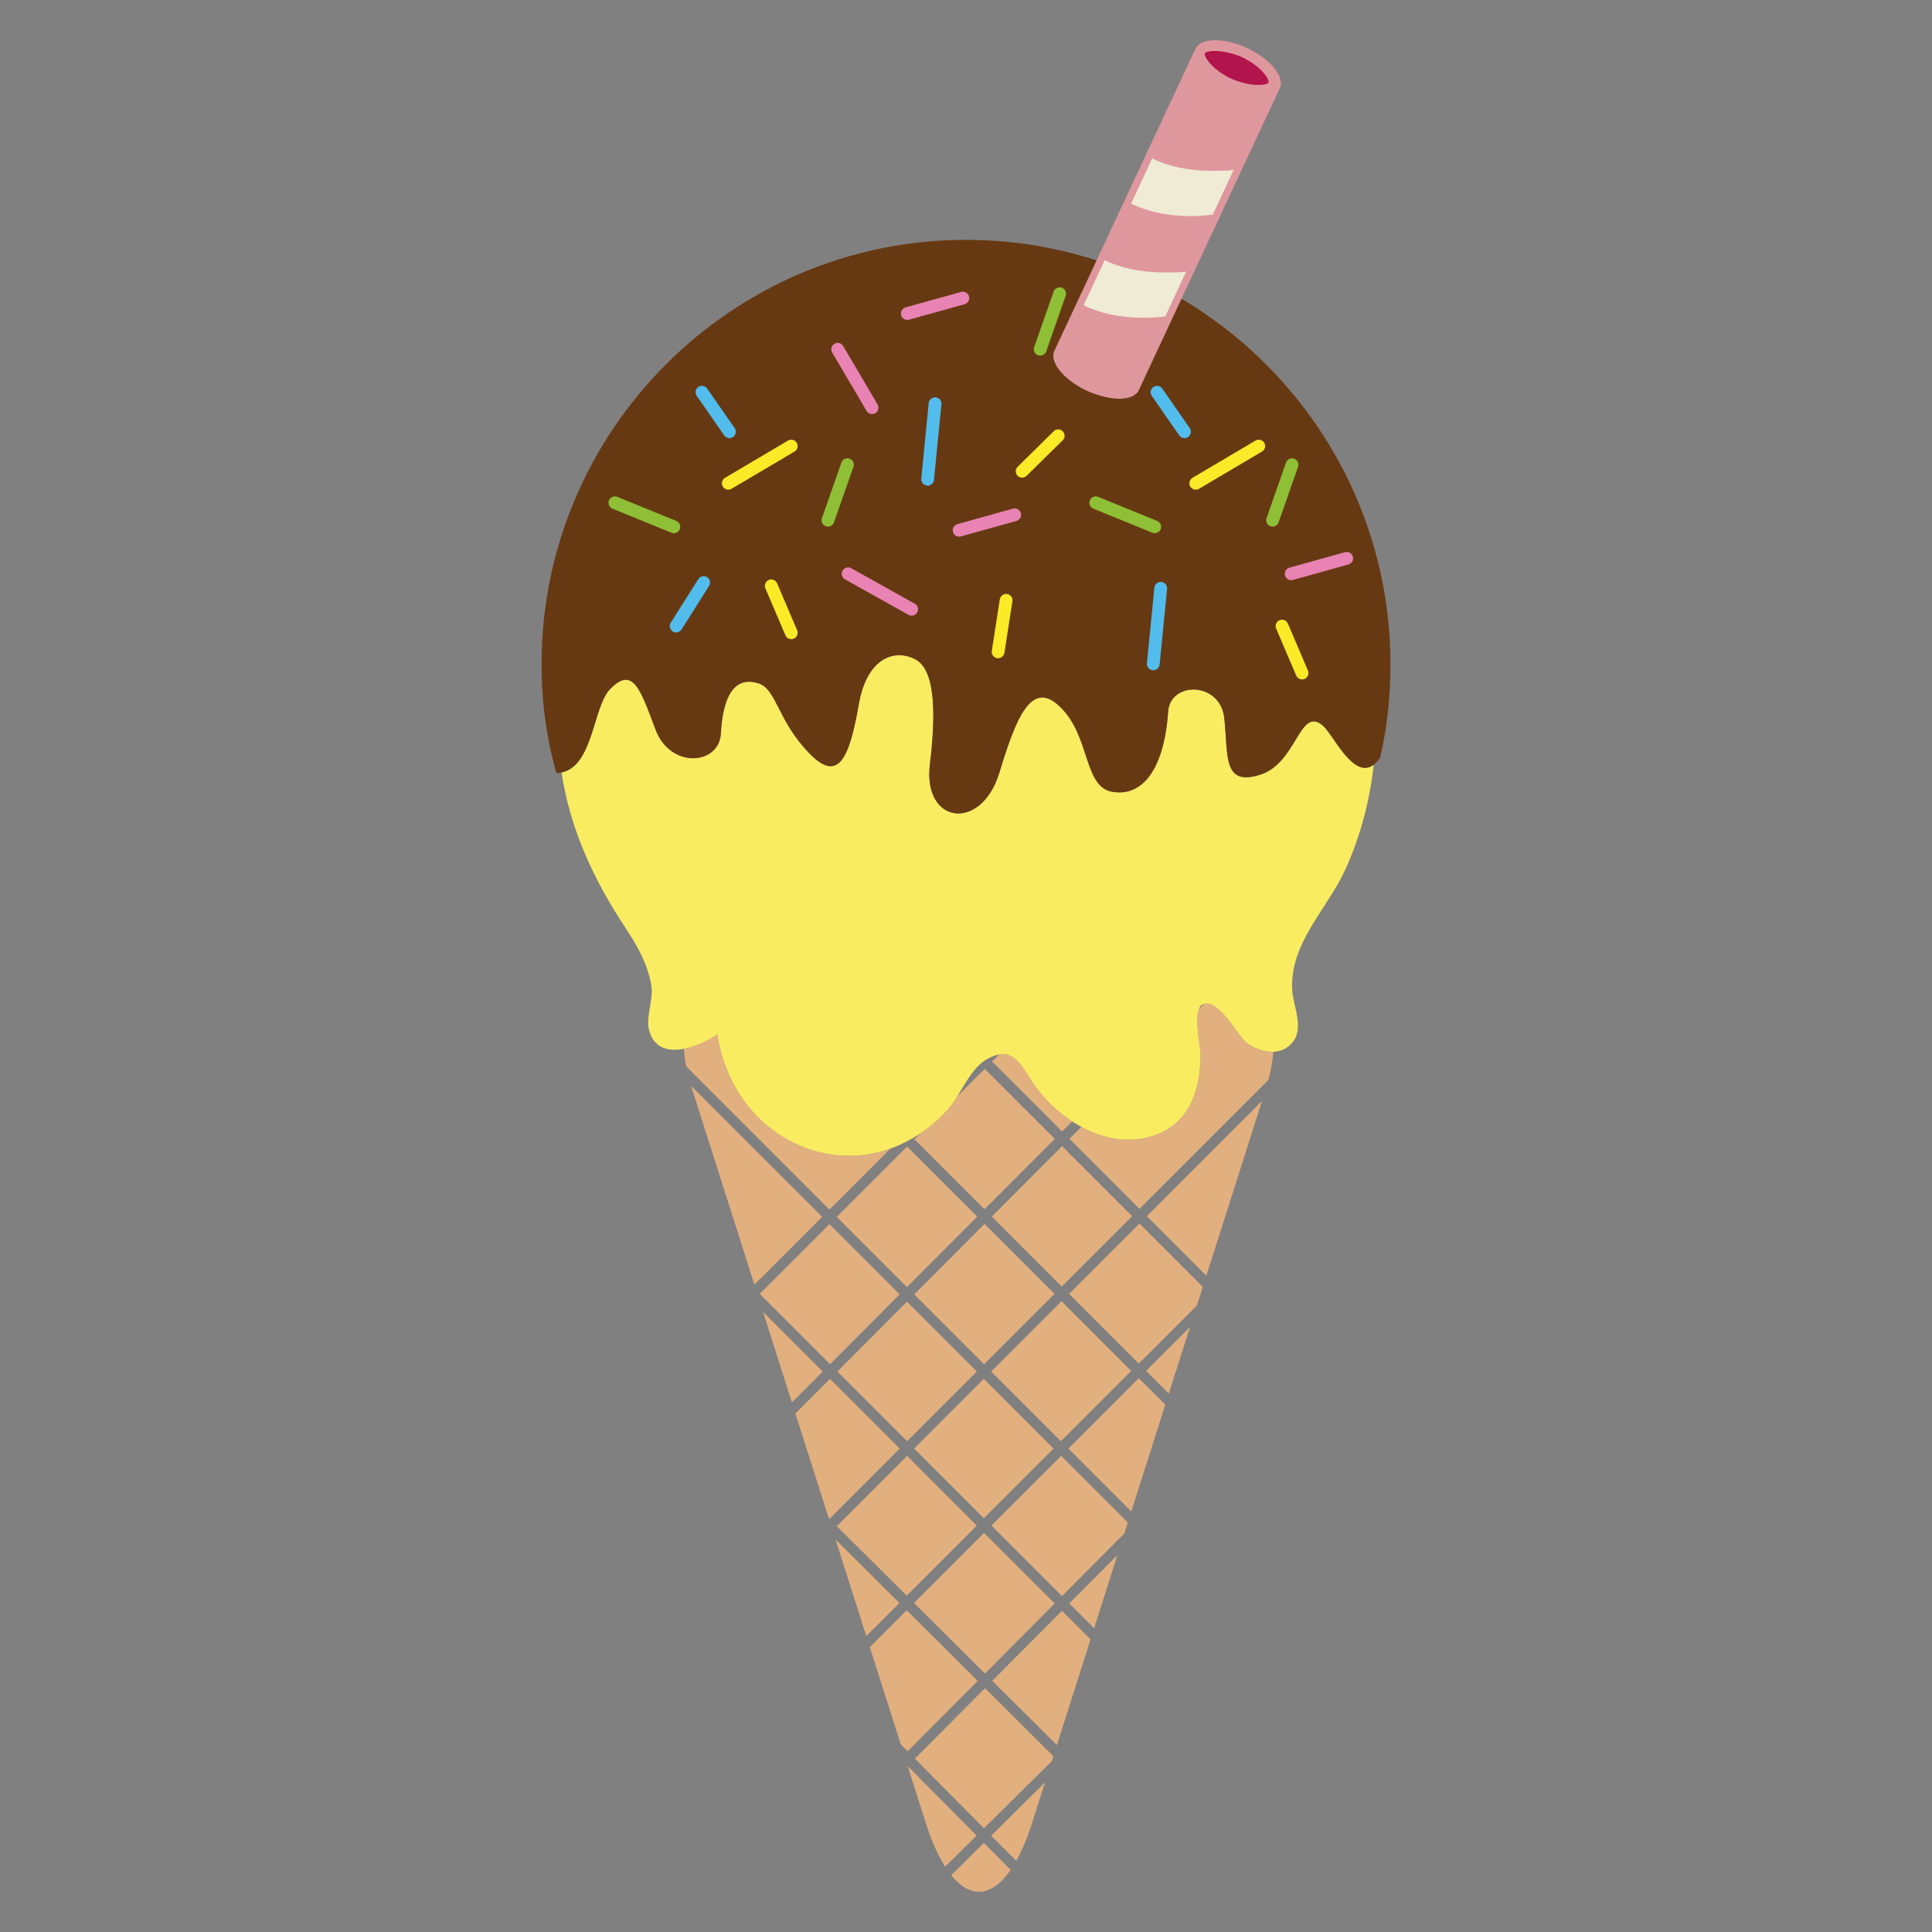 <?xml version="1.0" encoding="utf-8"?>
<!-- Generator: Adobe Illustrator 19.2.1, SVG Export Plug-In . SVG Version: 6.00 Build 0)  -->
<svg version="1.1" id="Layer_1" xmlns="http://www.w3.org/2000/svg" xmlns:xlink="http://www.w3.org/1999/xlink" x="0px" y="0px"
	 width="864px" height="864px" viewBox="0 0 864 864" enable-background="new 0 0 864 864" xml:space="preserve">
<rect x="0" y="0" width="864" height="864" fill="#808080" stroke="none"/>
<g>
	<g>
		<polygon fill="#E2AF7F" points="408.747,716.857 440.481,748.425 471.669,717.068 440.102,685.503 		"/>
		<path fill="#E2AF7F" d="M557.693,466.487c-3.94-2.746-12.088-19.434-19.284-17.534l-2.223,2.229
			c-1.947,5.125,0.677,17.346,0.69,20.127c0.076,16.763-5.367,32.584-23.335,37.251
			c-10.188,2.646-20.711,0.359-29.966-4.626l-5.35,5.364l31.342,31.34l57.689-57.686
			c1.14-4.3,1.853-8.5,2.201-12.583C565.406,470.529,561.126,468.88,557.693,466.487z"/>
		<polygon fill="#E2AF7F" points="443.537,544.078 474.831,575.372 506.302,543.902 474.964,512.566 		"/>
		<polygon fill="#E2AF7F" points="437.015,544.082 405.663,512.732 374.196,544.197 405.591,575.59 		"/>
		<path fill="#E2AF7F" d="M425.386,838.614c8.545,10.577,18.203,9.798,26.582-2.365l-11.979-12.092L425.386,838.614z"/>
		<polygon fill="#E2AF7F" points="440.102,610.1 471.568,578.635 440.278,547.345 408.854,578.854 		"/>
		<path fill="#E2AF7F" d="M405.901,789.748l8.133,25.542c2.6,8.125,5.526,14.611,8.642,19.512l14.064-13.924
			L405.901,789.748z"/>
		<polygon fill="#E2AF7F" points="522.7,623.238 532.196,593.413 512.535,613.073 		"/>
		<path fill="#E2AF7F" d="M440.274,540.815l31.428-31.512l-31.305-31.304l-12.271,12.271
			c-1.482,2.379-3.021,4.638-4.782,6.512c-3.766,4.006-7.743,7.361-11.853,10.123l-2.563,2.563L440.274,540.815z"/>
		<polygon fill="#E2AF7F" points="437.226,751.698 405.483,720.12 388.984,736.619 402.825,780.085 405.902,783.192 		"/>
		
			<rect x="418.057" y="625.756" transform="matrix(0.707 -0.707 0.707 0.707 -329.165 500.953)" fill="#E2AF7F" width="44.09" height="44.09"/>
		
			<rect x="452.437" y="591.173" transform="matrix(0.707 -0.707 0.707 0.707 -294.58 515.277)" fill="#E2AF7F" width="44.5" height="44.09"/>
		<polygon fill="#E2AF7F" points="370.933,547.46 339.756,578.636 371.197,610.076 402.332,578.858 		"/>
		<polygon fill="#E2AF7F" points="436.839,613.363 405.595,582.121 374.46,613.338 405.662,644.538 		"/>
		<polygon fill="#E2AF7F" points="341.226,586.632 354.137,627.181 367.938,613.343 		"/>
		<polygon fill="#E2AF7F" points="373.647,688.451 387.408,731.669 402.211,716.866 		"/>
		<polygon fill="#E2AF7F" points="443.753,751.68 472.649,780.425 487.714,733.112 474.932,720.331 		"/>
		<polygon fill="#E2AF7F" points="443.365,682.24 474.923,713.796 502.784,685.784 504.349,680.87 474.542,651.065 		"/>
		<polygon fill="#E2AF7F" points="405.662,651.064 374.217,682.508 405.475,713.602 436.839,682.24 		"/>
		<polygon fill="#E2AF7F" points="489.29,728.163 499.719,695.409 478.186,717.059 		"/>
		<path fill="#E2AF7F" d="M474.96,506.036l4.525-4.537c-6.455-4.199-12.108-9.652-16.325-15.498
			c-5.218-7.236-8.377-15.788-16.317-14.447l-3.183,3.183L474.96,506.036z"/>
		<polygon fill="#E2AF7F" points="477.805,647.802 505.925,675.92 521.123,628.188 509.272,616.337 		"/>
		<path fill="#E2AF7F" d="M398.236,513.633c-33.865,12.071-71.396-10.756-77.414-51.072
			c-3.985,2.705-9.596,5.448-14.968,6.477c0.185,2.567,0.516,5.181,1.022,7.842l64.057,64.055L398.236,513.633z"/>
		<path fill="#E2AF7F" d="M309.064,485.593c0.041,0.132,0.073,0.261,0.115,0.393l28.185,88.516l30.306-30.305
			L309.064,485.593z"/>
		<path fill="#E2AF7F" d="M454.456,832.204c2.537-4.529,4.927-10.151,7.091-16.913l5.803-18.224l-24.082,23.844
			L454.456,832.204z"/>
		<polygon fill="#E2AF7F" points="409.15,786.47 440.02,817.632 470.37,787.583 471.074,785.369 440.498,754.952 		
			"/>
		<polygon fill="#E2AF7F" points="539.476,570.549 564.373,492.359 512.828,543.902 		"/>
		<polygon fill="#E2AF7F" points="402.399,647.802 371.202,616.606 355.715,632.134 370.613,678.923 370.945,679.253 		
			"/>
		<polygon fill="#E2AF7F" points="478.094,578.635 509.272,609.811 535.245,583.838 537.9,575.499 509.565,547.165 		"/>
	</g>
	<g>
		<g>
			<path fill="#FAEC61" d="M591.59,324.483c-10.503-8.962-11.527,16.907-28.178,22.03
				c-16.651,5.123-14.089-8.454-15.882-25.104c-1.537-16.647-24.08-16.903-25.104-3.33
				c-1.793,25.36-11.015,37.913-24.336,36.12c-13.577-1.537-10.247-24.336-23.567-37.653
				c-13.321-13.577-20.237,4.864-27.666,29.2c-8.197,26.385-34.326,22.799-30.993-4.099
				c2.302-18.956,3.327-41.752-6.664-46.875c-10.243-5.123-21.771,0.769-25.101,19.981
				c-4.355,24.845-9.222,35.091-21.774,22.539c-14.858-15.114-14.858-29.199-23.311-31.761
				c-11.784-3.586-15.882,8.197-16.651,22.539c-0.768,14.089-22.543,15.882-29.203-1.793
				c-6.66-17.672-9.991-28.431-19.981-18.44l-0.256,0.256c-7.802,7.802-7.494,34.379-21.801,37.367
				c3.868,25.081,13.902,47.326,28.968,70.075c5.111,7.716,9.66,15.889,11.188,25.175
				c1.034,6.278-2.408,13.864-1.126,19.454c1.975,8.611,8.63,10.229,15.702,8.874
				c5.371-1.029,10.983-3.771,14.968-6.477c6.018,40.316,43.549,63.143,77.414,51.072
				c4.511-1.608,8.956-3.839,13.253-6.727c4.11-2.762,8.087-6.117,11.853-10.123
				c1.762-1.874,3.301-4.133,4.782-6.512c3.833-6.154,7.272-13.136,13.116-16.523
				c2.115-1.226,3.958-1.917,5.602-2.194c7.941-1.341,11.099,7.211,16.317,14.447
				c4.217,5.847,9.869,11.3,16.325,15.498c1.331,0.866,2.694,1.684,4.088,2.436
				c9.255,4.985,19.779,7.272,29.966,4.626c17.968-4.667,23.411-20.488,23.335-37.251
				c-0.013-2.781-2.637-15.002-0.69-20.127c0.403-1.061,0.998-1.826,1.858-2.131
				c0.121-0.043,0.244-0.067,0.365-0.099c7.197-1.901,15.345,14.787,19.284,17.534
				c3.434,2.394,7.714,4.043,11.762,3.884c3.139-0.123,6.139-1.334,8.496-4.13
				c5.471-6.487,0.282-16.397-0.083-23.719c-1.044-20.941,15.822-36.038,23.924-53.987
				c6.681-14.802,10.777-30.531,12.561-46.562C605.271,348.94,596.227,328.424,591.59,324.483z"/>
			<path fill="#673912" d="M431.998,107.264c-104.769,0-189.816,85.3-189.816,189.812
				c0,17.163,2.305,33.554,6.66,48.668c0.803-0.025,1.553-0.135,2.278-0.286
				c14.308-2.988,13.999-29.565,21.801-37.367l0.256-0.256c9.99-9.991,13.321,0.768,19.981,18.44
				c6.66,17.675,28.434,15.882,29.203,1.793c0.768-14.342,4.867-26.125,16.651-22.539
				c8.453,2.562,8.453,16.647,23.311,31.761c12.552,12.552,17.419,2.305,21.774-22.539
				c3.33-19.212,14.857-25.104,25.101-19.981c9.991,5.123,8.966,27.919,6.664,46.875
				c-3.334,26.898,22.795,30.484,30.993,4.099c7.429-24.336,14.345-42.776,27.666-29.2
				c13.321,13.317,9.991,36.116,23.567,37.653c13.321,1.793,22.543-10.759,24.336-36.12
				c1.025-13.573,23.567-13.317,25.104,3.33c1.793,16.651-0.769,30.228,15.882,25.104
				c16.651-5.123,17.676-30.993,28.178-22.03c4.637,3.942,13.681,24.458,22.763,17.491
				c0.952-0.731,1.905-1.76,2.853-3.146c3.074-13.065,4.611-27.15,4.611-41.752
				C621.818,192.308,536.514,107.264,431.998,107.264z"/>
		</g>
	</g>
	<g>
		<path fill="#DF979E" d="M534.429,22.178c2.19-5.476,13.143-5.476,23.548-0.548
			c10.405,4.928,16.976,13.143,14.238,18.071l-62.772,134.425c-2.191,5.476-12.595,5.476-23.548,0.548
			c-10.405-4.929-16.976-13.143-14.238-18.072L534.429,22.178z"/>
		<path fill="#B2144C" d="M550.857,35.321c-9.309-4.381-12.595-10.405-12.047-11.5
			c0.548-1.095,7.119-2.19,16.428,1.643c9.309,4.381,12.595,10.405,12.048,11.5
			C566.739,38.059,560.167,39.155,550.857,35.321z"/>
	</g>
	<g>
		<path fill="#EFEBD4" d="M515.271,70.853l-9.437,20.209c6.94,3.481,16.279,5.591,26.858,5.591
			c3.468,0,6.599-0.315,9.679-0.69l9.318-19.954c-3.086,0.374-6.241,0.382-9.688,0.382
			C531.438,76.393,522.188,74.317,515.271,70.853z"/>
		<path fill="#EFEBD4" d="M494.036,116.327l-9.429,20.192c6.929,3.491,16.215,5.588,26.822,5.588
			c3.449,0,6.598-0.271,9.683-0.617l9.344-20.011c-3.1,0.364-6.29,0.367-9.718,0.367
			C510.147,121.845,500.943,119.799,494.036,116.327z"/>
	</g>
	<g>
		<g>
			<g>
				<path fill="#FAEA27" d="M446.359,294.368c-0.146,0-0.293-0.011-0.441-0.035c-1.558-0.242-2.624-1.701-2.382-3.258
					l3.586-23.055c0.242-1.557,1.706-2.627,3.258-2.381c1.558,0.242,2.624,1.701,2.382,3.258l-3.586,23.055
					C448.956,293.361,447.741,294.368,446.359,294.368z"/>
			</g>
		</g>
		<g>
			<path fill="#FAEA27" d="M325.697,218.988c-0.975,0-1.926-0.501-2.459-1.402c-0.801-1.357-0.352-3.107,1.006-3.909
				l28.175-16.651c1.353-0.801,3.106-0.353,3.908,1.005c0.801,1.357,0.352,3.107-1.006,3.909l-28.175,16.651
				C326.692,218.859,326.191,218.988,325.697,218.988z"/>
		</g>
		<g>
			<path fill="#52BCEC" d="M414.84,217.194c-0.094,0-0.188-0.004-0.283-0.014c-1.568-0.154-2.714-1.551-2.561-3.12
				l3.331-33.814c0.155-1.568,1.554-2.715,3.12-2.56c1.568,0.154,2.714,1.551,2.561,3.12l-3.331,33.814
				C417.531,216.093,416.29,217.194,414.84,217.194z"/>
		</g>
		<g>
			<path fill="#E883B3" d="M407.711,275.337c-0.471,0-0.949-0.117-1.389-0.363l-28.435-15.879
				c-1.377-0.768-1.868-2.506-1.1-3.883c0.769-1.377,2.508-1.867,3.883-1.1l28.434,15.879
				c1.377,0.768,1.868,2.506,1.1,3.883C409.682,274.81,408.711,275.337,407.711,275.337z"/>
		</g>
		<g>
			<path fill="#E883B3" d="M389.991,185.174c-0.978,0-1.93-0.503-2.462-1.407l-15.371-26.129
				c-0.798-1.358-0.346-3.107,1.013-3.907c1.36-0.8,3.107-0.346,3.907,1.013l15.371,26.129
				c0.798,1.358,0.346,3.107-1.013,3.907C390.981,185.047,390.483,185.174,389.991,185.174z"/>
		</g>
		<g>
			<path fill="#FAEA27" d="M457.104,213.608c-0.738,0-1.476-0.284-2.034-0.852c-1.105-1.123-1.09-2.93,0.032-4.035
				l16.139-15.883c1.125-1.106,2.932-1.091,4.036,0.032s1.09,2.93-0.032,4.035l-16.139,15.883
				C458.55,213.335,457.826,213.608,457.104,213.608z"/>
		</g>
		<g>
			<path fill="#52BCEC" d="M326.205,195.932c-0.903,0-1.79-0.427-2.345-1.224l-12.292-17.676
				c-0.9-1.294-0.58-3.072,0.713-3.972c1.294-0.9,3.071-0.582,3.973,0.713l12.292,17.676
				c0.9,1.294,0.58,3.072-0.713,3.972C327.336,195.767,326.768,195.932,326.205,195.932z"/>
		</g>
		<g>
			<path fill="#8EBF36" d="M301.357,238.456c-0.359,0-0.724-0.068-1.077-0.212l-26.385-10.759
				c-1.459-0.595-2.159-2.261-1.564-3.72c0.593-1.46,2.256-2.161,3.72-1.565l26.385,10.759
				c1.459,0.595,2.159,2.261,1.564,3.72C303.55,237.786,302.483,238.456,301.357,238.456z"/>
		</g>
		<g>
			<path fill="#8EBF36" d="M370.264,235.511c-0.313,0-0.632-0.052-0.944-0.161c-1.487-0.522-2.271-2.15-1.749-3.637
				l8.709-24.849c0.522-1.488,2.149-2.269,3.637-1.749c1.487,0.522,2.271,2.15,1.749,3.637l-8.709,24.849
				C372.545,234.775,371.442,235.511,370.264,235.511z"/>
		</g>
		<g>
			<path fill="#E883B3" d="M428.925,239.994c-1.25,0-2.397-0.827-2.748-2.089c-0.422-1.518,0.465-3.092,1.983-3.514
				l24.848-6.917c1.52-0.424,3.092,0.465,3.515,1.984c0.422,1.518-0.465,3.092-1.983,3.514l-24.848,6.917
				C429.435,239.959,429.178,239.994,428.925,239.994z"/>
		</g>
		<g>
			<path fill="#52BCEC" d="M302.382,282.84c-0.522,0-1.049-0.143-1.522-0.441c-1.332-0.842-1.73-2.604-0.888-3.937
				l12.293-19.465c0.842-1.333,2.605-1.731,3.936-0.889c1.332,0.842,1.73,2.604,0.888,3.937l-12.293,19.465
				C304.254,282.369,303.329,282.84,302.382,282.84z"/>
		</g>
		<g>
			<path fill="#FAEA27" d="M353.871,285.838c-1.108,0-2.163-0.65-2.625-1.734l-8.967-21.002
				c-0.62-1.449,0.053-3.126,1.504-3.745c1.45-0.618,3.126,0.055,3.744,1.504l8.967,21.002
				c0.62,1.449-0.053,3.126-1.504,3.745C354.624,285.764,354.244,285.838,353.871,285.838z"/>
		</g>
		<g>
			<path fill="#FAEA27" d="M534.754,218.988c-0.975,0-1.926-0.501-2.459-1.402c-0.801-1.357-0.352-3.107,1.006-3.909
				l28.175-16.651c1.352-0.801,3.106-0.353,3.908,1.005c0.801,1.357,0.352,3.107-1.006,3.909l-28.175,16.651
				C535.748,218.859,535.248,218.988,534.754,218.988z"/>
		</g>
		<g>
			<path fill="#52BCEC" d="M529.711,195.932c-0.903,0-1.79-0.427-2.345-1.224l-12.292-17.676
				c-0.9-1.294-0.58-3.072,0.713-3.972c1.294-0.9,3.072-0.582,3.973,0.713l12.292,17.676
				c0.9,1.294,0.58,3.072-0.713,3.972C530.841,195.767,530.274,195.932,529.711,195.932z"/>
		</g>
		<g>
			<path fill="#8EBF36" d="M569.1,235.511c-0.313,0-0.632-0.052-0.944-0.161c-1.487-0.522-2.271-2.15-1.749-3.637
				l8.71-24.849c0.522-1.488,2.15-2.269,3.637-1.749c1.487,0.522,2.271,2.15,1.749,3.637l-8.71,24.849
				C571.38,234.775,570.278,235.511,569.1,235.511z"/>
		</g>
		<g>
			<path fill="#8EBF36" d="M465.173,159.044c-0.313,0-0.632-0.052-0.944-0.161c-1.487-0.522-2.271-2.15-1.749-3.637
				l8.709-24.848c0.522-1.488,2.15-2.268,3.637-1.749c1.487,0.522,2.271,2.15,1.749,3.637l-8.709,24.848
				C467.454,158.309,466.352,159.044,465.173,159.044z"/>
		</g>
		<g>
			<path fill="#E883B3" d="M577.417,259.458c-1.25,0-2.397-0.827-2.748-2.089c-0.422-1.518,0.465-3.092,1.984-3.514
				l24.848-6.916c1.516-0.425,3.091,0.465,3.514,1.984c0.422,1.518-0.465,3.092-1.984,3.514l-24.848,6.916
				C577.927,259.424,577.67,259.458,577.417,259.458z"/>
		</g>
		<g>
			<path fill="#FAEA27" d="M582.294,303.842c-1.108,0-2.163-0.65-2.625-1.734l-8.966-21.002
				c-0.62-1.449,0.055-3.126,1.504-3.745c1.449-0.62,3.126,0.055,3.744,1.504l8.966,21.002
				c0.62,1.449-0.055,3.126-1.504,3.745C583.047,303.769,582.667,303.842,582.294,303.842z"/>
		</g>
		<g>
			<path fill="#52BCEC" d="M515.754,299.747c-0.094,0-0.188-0.004-0.283-0.014c-1.568-0.154-2.714-1.551-2.561-3.12
				l3.331-33.814c0.155-1.568,1.563-2.715,3.12-2.56c1.568,0.154,2.714,1.551,2.561,3.12l-3.331,33.814
				C518.445,298.646,517.205,299.747,515.754,299.747z"/>
		</g>
		<g>
			<path fill="#8EBF36" d="M516.415,238.456c-0.359,0-0.723-0.068-1.077-0.212l-26.385-10.759
				c-1.459-0.595-2.159-2.261-1.564-3.72c0.594-1.46,2.257-2.161,3.72-1.565l26.385,10.759
				c1.459,0.595,2.159,2.261,1.564,3.72C518.608,237.786,517.541,238.456,516.415,238.456z"/>
		</g>
		<g>
			<path fill="#E883B3" d="M405.741,143.067c-1.25,0-2.397-0.827-2.748-2.089c-0.422-1.518,0.465-3.092,1.984-3.514
				l24.849-6.916c1.514-0.423,3.091,0.465,3.514,1.984c0.422,1.518-0.465,3.092-1.984,3.514l-24.848,6.916
				C406.252,143.033,405.995,143.067,405.741,143.067z"/>
		</g>
	</g>
</g>
</svg>
